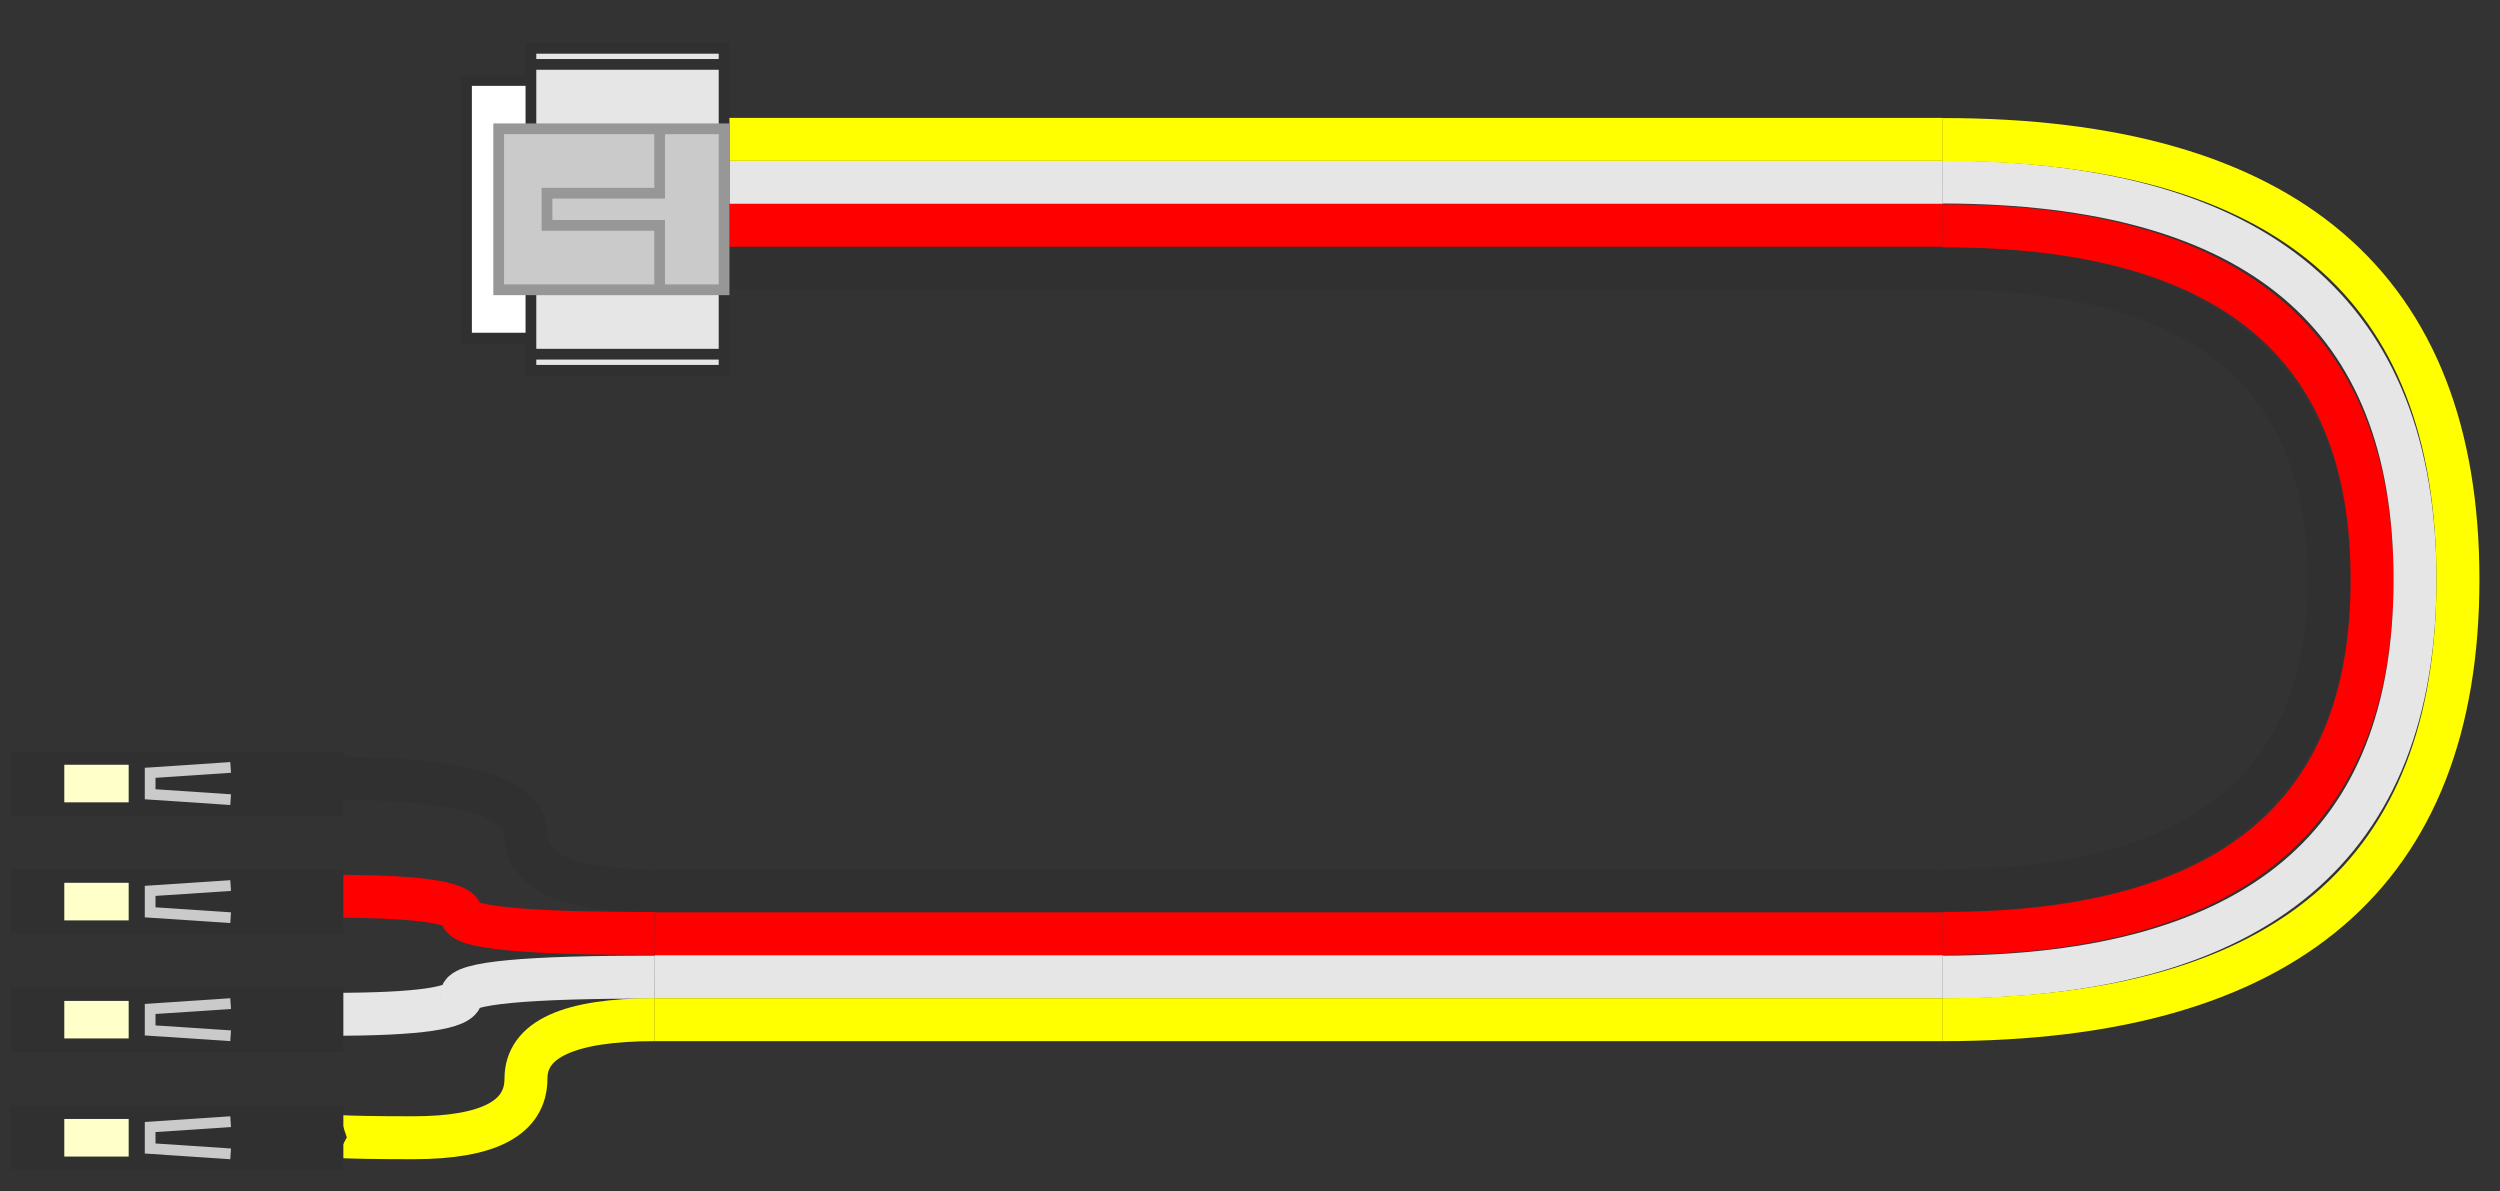 <svg width="167pt" height="79.559pt" version="1.2" viewBox="0 0 167 79.559" xmlns="http://www.w3.org/2000/svg">
<rect x="0" y="0" width="167" height="79.559" fill="#333333" stroke="none"/>
<defs>
<clipPath id="i">
<path d="m89 0h78v78.84h-78z"/>
</clipPath>
<clipPath id="j">
<path d="m0 11h85v67.84h-85z"/>
</clipPath>
<clipPath id="k">
<path d="m0 19h85v59.84h-85z"/>
</clipPath>
<clipPath id="l">
<path d="m0 24h85v54.84h-85z"/>
</clipPath>
<clipPath id="m">
<path d="m0 27h85v51.84h-85z"/>
</clipPath>
<clipPath id="n">
<path d="m0 56h26v22.84h-26z"/>
</clipPath>
<clipPath id="o">
<path d="m0 73h23v5.84h-23z"/>
</clipPath>
<clipPath id="p">
<path d="m0 64h26v14.84h-26z"/>
</clipPath>
</defs>
<g fill="none" stroke-miterlimit="10" stroke-width="4">
<path transform="matrix(.717 0 0 -.717 0 27.236)" d="m61.002 13.001h120" stroke="#303030"/>
<path transform="matrix(.717 0 0 -.717 0 27.236)" d="m61.002 17.001h120" stroke="#ff0000"/>
<path transform="matrix(.717 0 0 -.717 0 27.236)" d="m61.002 21.001h120" stroke="#e6e6e6"/>
<path transform="matrix(.717 0 0 -.717 0 27.236)" d="m61.002 25.002h120" stroke="#ffff00"/>
</g>
<g stroke="#303030">
<path transform="matrix(-.717 0 0 .717 79.2 .358)" d="m60.997 6.999h6v24.002h-6" fill="#ffffff" stroke-miterlimit="10"/>
<path transform="matrix(-.717 0 0 .717 79.2 .358)" d="m43.001 4.002h17.996v29.997h-17.996z" fill="#e6e6e6"/>
<path transform="matrix(-.717 0 0 .717 79.2 .358)" d="m43.001 5.5h17.996" fill="none" stroke-miterlimit="10"/>
<path transform="matrix(-.717 0 0 .717 79.2 .358)" d="m43.001 32.5h17.996" fill="none" stroke-miterlimit="10"/>
</g>
<path transform="matrix(-.717 0 0 .717 79.2 .358)" d="m43.001 11.501h20.999v14.999h-20.999z" fill="#cacaca" stroke="#979797"/>
<g fill="none" stroke-miterlimit="10">
<path transform="matrix(-.717 0 0 .717 79.2 .358)" d="m49.002 11.501v6h10.497v2.998h-10.497v6" stroke="#979797"/>
<g stroke-width="4">
<path transform="scale(.717)" d="m61.002 82.999h120" stroke="#303030"/>
<path transform="scale(.717)" d="m61.002 86.999h120" stroke="#ff0000"/>
<path transform="scale(.717)" d="m61.002 90.999h120" stroke="#e6e6e6"/>
<path transform="scale(.717)" d="m61.002 95h120" stroke="#ffff00"/>
</g>
</g>
<g clip-path="url(#i)" fill="none" stroke-miterlimit="10" stroke-width="4">
<path transform="scale(.717)" d="m181 24.999c23.997 0 35.998 9.668 35.998 29 0 19.337-12.001 29-35.998 29" stroke="#303030"/>
<path transform="scale(.717)" d="m181 21.043c26.667-.027 39.998 10.96 39.998 32.956 0 22.002-13.331 32.989-39.998 32.962" stroke="#ff0000"/>
<path transform="scale(.717)" d="m181 16.961c29.332.027 43.998 12.372 43.998 37.038s-14.666 37.017-43.998 37.038" stroke="#e6e6e6"/>
<path transform="scale(.717)" d="m181 12.998c31.997 0 47.998 13.669 47.998 41.001s-16.001 41.001-47.998 41.001" stroke="#ffff00"/>
</g>
<g clip-path="url(#j)">
<path transform="scale(.717)" d="m61.002 82.999c-8.001 0-12.001-1.75-12.001-5.248s-6-5.248-18.001-5.248" fill="none" stroke="#303030" stroke-miterlimit="10" stroke-width="4"/>
</g>
<g clip-path="url(#k)">
<path transform="scale(.717)" d="m61.002 86.961c-12.001.027-18.001-.545-18.001-1.711s-4-1.75-12.001-1.75" fill="none" stroke="#ff0000" stroke-miterlimit="10" stroke-width="4"/>
</g>
<g clip-path="url(#l)">
<path transform="scale(.717)" d="m61.002 91.037c-12.001-.022-18.001.545-18.001 1.711s-4 1.75-12.001 1.75" fill="none" stroke="#e6e6e6" stroke-miterlimit="10" stroke-width="4"/>
</g>
<g clip-path="url(#m)">
<path transform="scale(.717)" d="m61.002 95c-8.001 0-12.001 1.831-12.001 5.499s-3.499 5.499-10.502 5.499c-6.998 0-9.499-.164-7.499-.496" fill="none" stroke="#ffff00" stroke-miterlimit="10" stroke-width="4"/>
</g>
<path transform="matrix(-.717 0 0 .717 23.294 .358)" d="m.999 91.998h30.002v5.003h-30.002z" fill="#303030" stroke="#303030"/>
<path transform="matrix(-.717 0 0 .717 23.294 .358)" d="m21 93.252h4.998v2.496h-4.998z" fill="#ffffca" stroke="#ffffca"/>
<g clip-path="url(#n)">
<path transform="matrix(-.717 0 0 .717 23.294 .358)" d="m11 93.001 7.499.501v2l-7.499.496" fill="none" stroke="#cacaca" stroke-miterlimit="10"/>
</g>
<path transform="matrix(-.717 0 0 .717 23.294 .358)" d="m.999 81h30.002v4.998h-30.002z" fill="#303030" stroke="#303030"/>
<path transform="matrix(-.717 0 0 .717 23.294 .358)" d="m21 82.248h4.998v2.502h-4.998z" fill="#ffffca" stroke="#ffffca"/>
<path transform="matrix(-.717 0 0 .717 23.294 .358)" d="m11 82.003 7.499.496v2l-7.499.501" fill="none" stroke="#cacaca" stroke-miterlimit="10"/>
<path transform="matrix(-.717 0 0 .717 23.294 .358)" d="m.999 70.002h30.002v4.998h-30.002z" fill="#303030" stroke="#303030"/>
<path transform="matrix(-.717 0 0 .717 23.294 .358)" d="m21 71.25h4.998v2.502h-4.998z" fill="#ffffca" stroke="#ffffca"/>
<path transform="matrix(-.717 0 0 .717 23.294 .358)" d="m11 70.999 7.499.501v2l-7.499.501" fill="none" stroke="#cacaca" stroke-miterlimit="10"/>
<path d="m22.578 74.184h-21.504v3.582h21.504z" fill="#303030"/>
<g clip-path="url(#o)">
<path transform="matrix(-.717 0 0 .717 23.294 .358)" d="m.999 103h30.002v4.998h-30.002z" fill="none" stroke="#303030"/>
</g>
<path transform="matrix(-.717 0 0 .717 23.294 .358)" d="m21 104.25h4.998v2.502h-4.998z" fill="#ffffca" stroke="#ffffca"/>
<g clip-path="url(#p)">
<path transform="matrix(-.717 0 0 .717 23.294 .358)" d="m11 104 7.499.501v2l-7.499.501" fill="none" stroke="#cacaca" stroke-miterlimit="10"/>
</g>
</svg>
